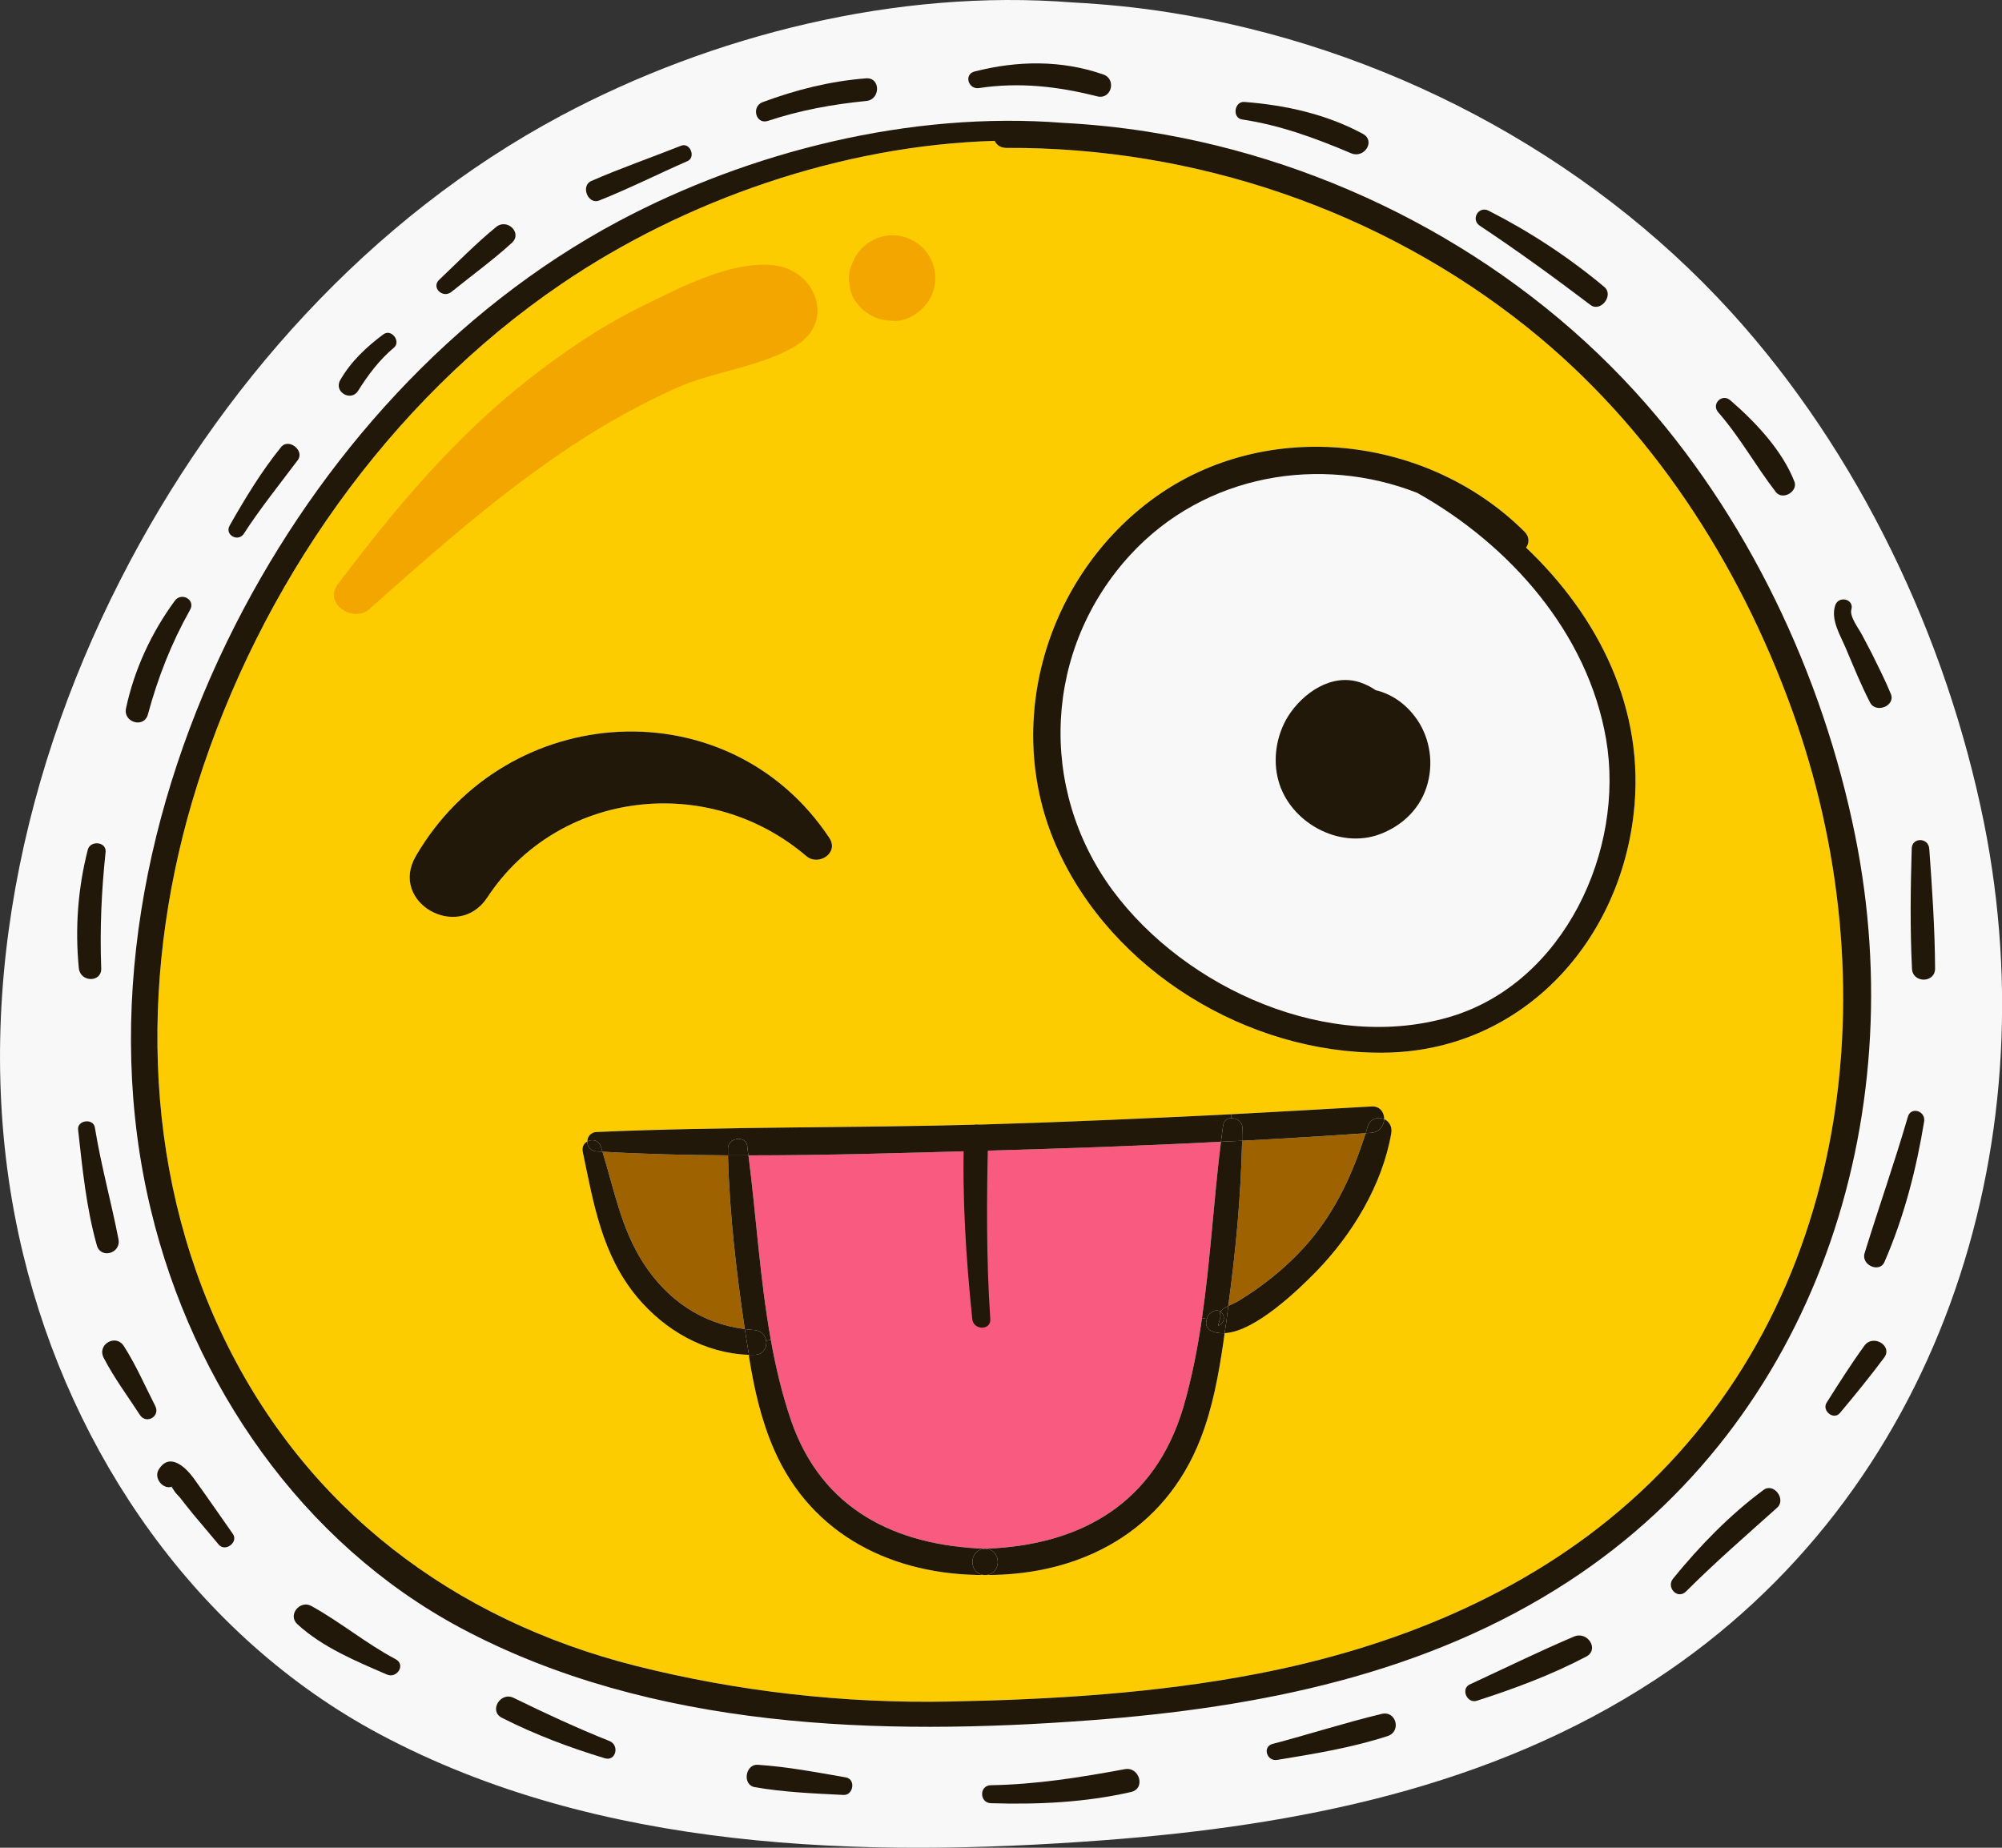 <?xml version="1.0" encoding="UTF-8"?>
<!DOCTYPE svg PUBLIC "-//W3C//DTD SVG 1.1//EN" "http://www.w3.org/Graphics/SVG/1.1/DTD/svg11.dtd">
<!-- Creator: CorelDRAW X8 -->
<svg xmlns="http://www.w3.org/2000/svg" xml:space="preserve" width="8.228in" height="7.595in" version="1.1" style="shape-rendering:geometricPrecision; text-rendering:geometricPrecision; image-rendering:optimizeQuality; fill-rule:evenodd; clip-rule:evenodd"
viewBox="0 0 8228 7595"
 xmlns:xlink="http://www.w3.org/1999/xlink">
 <rect x="0" y="0" width="8228" height="7595" fill="#333333" stroke="none"/>
 <defs>
  <style type="text/css">
   <![CDATA[
    .fil4 {fill:#22180A;fill-rule:nonzero}
    .fil2 {fill:#9E6300;fill-rule:nonzero}
    .fil5 {fill:#F4A600;fill-rule:nonzero}
    .fil1 {fill:#F85B7F;fill-rule:nonzero}
    .fil0 {fill:#F8F8F8;fill-rule:nonzero}
    .fil3 {fill:#FCCC00;fill-rule:nonzero}
   ]]>
  </style>
 </defs>
 <g id="Layer_x0020_1">

  <path class="fil0" d="M8154 3382c-154,-763 -514,-1522 -1040,-2100 -597,-656 -1435,-1094 -2309,-1231 -132,-21 -265,-34 -398,-41 -720,-57 -1480,134 -2102,466 -786,420 -1408,1118 -1810,1907 -431,845 -626,1839 -400,2772 198,820 713,1571 1465,1973 901,481 1984,511 2978,436 794,-60 1587,-216 2264,-659 1163,-761 1620,-2184 1352,-3523z"/>
  <path class="fil1" d="M5018 4693c-30,240 -43,485 -78,725 -18,125 -42,248 -77,368 -117,391 -417,566 -814,580 -370,-13 -671,-162 -797,-525 -37,-108 -64,-220 -84,-334 -45,-250 -60,-510 -92,-758 323,0 647,-10 969,-19 325,-9 649,-20 973,-37z"/>
  <path class="fil2" d="M2992 4749c6,239 34,478 69,714 -176,-22 -318,-119 -416,-270 -92,-142 -120,-301 -169,-459 172,10 344,14 516,15z"/>
  <path class="fil2" d="M5613 4658c-54,166 -121,316 -237,451 -59,68 -127,129 -201,182 -27,20 -56,38 -84,56 -12,7 -28,14 -43,21 31,-225 52,-453 57,-679 169,-9 339,-19 508,-31z"/>
  <path class="fil3" d="M7364 2915c405,1115 251,2444 -666,3258 -430,382 -976,601 -1536,708 -411,79 -839,105 -1257,113 -433,9 -874,-41 -1294,-147 -749,-190 -1351,-645 -1690,-1345 -344,-711 -345,-1533 -110,-2277 257,-816 785,-1574 1495,-2057 505,-344 1151,-571 1782,-589 8,17 24,29 48,29 773,-4 1539,255 2144,740 504,404 865,962 1084,1567zm-650 431l0 0c50,-430 -144,-812 -442,-1095 13,-18 15,-44 -6,-65 -397,-396 -1059,-473 -1520,-141 -447,322 -628,931 -403,1437 226,510 787,849 1340,845 558,-3 969,-440 1031,-981zm-996 1312l0 0c5,-28 -10,-49 -29,-58 0,-27 -17,-54 -52,-52 -193,11 -384,22 -576,32 -339,17 -677,32 -1016,42 -530,15 -1063,8 -1593,31 -25,1 -38,20 -38,39 -14,7 -23,22 -19,42 45,216 79,423 223,597 115,138 279,232 460,238 0,2 0,4 0,6 21,132 50,262 104,385 155,353 491,516 867,514 397,2 738,-182 885,-560 50,-128 74,-262 94,-397 2,-12 3,-25 5,-37 128,-7 307,-183 375,-252 150,-154 273,-357 310,-570zm-2404 -1139l0 0c49,42 135,-12 95,-74 -412,-622 -1327,-568 -1700,74 -111,190 173,352 293,171 291,-443 909,-515 1312,-171z"/>
  <path class="fil4" d="M7929 3488c12,164 23,328 24,493 0,61 -93,61 -95,0 -8,-165 -6,-329 -1,-493 1,-47 68,-46 72,0z"/>
  <path class="fil4" d="M7908 4610c-32,196 -83,394 -163,577 -20,47 -96,13 -82,-35 58,-188 123,-372 178,-561 12,-44 74,-25 67,19z"/>
  <path class="fil4" d="M4088 579c-631,18 -1277,245 -1782,589 -710,483 -1238,1241 -1495,2057 -235,744 -234,1566 110,2277 339,700 941,1155 1690,1345 420,106 861,156 1294,147 418,-8 846,-34 1257,-113 560,-107 1106,-326 1536,-708 917,-814 1071,-2143 666,-3258 -219,-605 -580,-1163 -1084,-1567 -605,-485 -1371,-744 -2144,-740 -24,0 -40,-12 -48,-29zm-1547 331l0 0c541,-288 1202,-454 1827,-405 116,6 232,18 347,36 759,119 1487,500 2006,1070 458,502 771,1162 904,1826 234,1163 -164,2400 -1175,3061 -588,385 -1277,521 -1968,573 -863,65 -1804,39 -2588,-379 -653,-349 -1101,-1002 -1273,-1715 -197,-811 -27,-1675 347,-2410 349,-685 890,-1292 1573,-1657z"/>
  <path class="fil4" d="M7744 5580c-58,78 -120,154 -182,228 -26,31 -75,-9 -55,-42 50,-79 100,-158 155,-234 35,-50 118,-1 82,48z"/>
  <path class="fil4" d="M7653 2610c14,26 27,51 40,76 27,55 55,110 78,166 21,49 -61,82 -85,36 -37,-71 -67,-146 -98,-219 -23,-56 -66,-121 -45,-182 15,-40 78,-24 66,18 -9,29 32,81 44,105z"/>
  <path class="fil4" d="M7111 1645c103,89 214,206 264,335 15,40 -48,78 -76,43 -83,-107 -147,-225 -237,-328 -30,-34 15,-79 49,-50z"/>
  <path class="fil4" d="M6876 6489c109,-134 232,-261 371,-364 43,-33 96,39 56,73 -126,113 -254,224 -374,344 -35,34 -82,-17 -53,-53z"/>
  <path class="fil0" d="M5254 3208c46,171 248,284 417,221 96,-36 171,-110 197,-211 25,-94 5,-198 -54,-274 -43,-56 -98,-92 -160,-107 -19,-13 -40,-24 -64,-32 -117,-39 -235,43 -296,139 -48,77 -64,177 -40,264zm-608 -928l0 0c307,-333 781,-410 1179,-254 381,214 701,576 776,1013 78,457 -173,998 -636,1139 -500,151 -1090,-111 -1392,-518 -310,-421 -282,-994 73,-1380z"/>
  <path class="fil4" d="M6118 866c169,86 329,191 475,313 42,34 -15,107 -57,74 -149,-113 -299,-222 -454,-325 -39,-26 -5,-83 36,-62z"/>
  <path class="fil4" d="M6040 6924c143,-66 285,-136 429,-197 56,-24 106,54 49,83 -143,75 -296,132 -449,181 -40,12 -66,-49 -29,-67z"/>
  <path class="fil4" d="M5621 4631c11,-34 43,-42 68,-31 -1,26 -19,54 -52,56 -8,1 -16,1 -24,2 3,-9 5,-18 8,-27z"/>
  <path class="fil4" d="M4573 3660c302,407 892,669 1392,518 463,-141 714,-682 636,-1139 -75,-437 -395,-799 -776,-1013 -398,-156 -872,-79 -1179,254 -355,386 -383,959 -73,1380zm1699 -1409l0 0c298,283 492,665 442,1095 -62,541 -473,978 -1031,981 -553,4 -1114,-335 -1340,-845 -225,-506 -44,-1115 403,-1437 461,-332 1123,-255 1520,141 21,21 19,47 6,65z"/>
  <path class="fil4" d="M5671 3429c-169,63 -371,-50 -417,-221 -24,-87 -8,-187 40,-264 61,-96 179,-178 296,-139 24,8 45,19 64,32 62,15 117,51 160,107 59,76 79,180 54,274 -26,101 -101,175 -197,211z"/>
  <path class="fil4" d="M5231 7168c149,-39 297,-87 447,-123 60,-15 83,72 25,91 -148,48 -301,73 -454,98 -43,7 -62,-55 -18,-66z"/>
  <path class="fil4" d="M5114 419c169,13 337,50 487,131 54,29 6,103 -48,80 -146,-62 -290,-115 -448,-139 -42,-6 -32,-75 9,-72z"/>
  <path class="fil4" d="M5106 4635c0,-24 -23,-39 -45,-39l0 -16c192,-10 383,-21 576,-32 35,-2 52,25 52,52 -25,-11 -57,-3 -68,31 -3,9 -5,18 -8,27 -169,12 -339,22 -508,31 0,-18 0,-36 1,-54z"/>
  <path class="fil4" d="M5033 5480c6,-37 11,-74 15,-112 15,-7 31,-14 43,-21 28,-18 57,-36 84,-56 74,-53 142,-114 201,-182 116,-135 183,-285 237,-451 8,-1 16,-1 24,-2 33,-2 51,-30 52,-56 19,9 34,30 29,58 -37,213 -160,416 -310,570 -68,69 -247,245 -375,252z"/>
  <path class="fil4" d="M5105 4689c-29,1 -58,3 -87,4 3,-23 6,-45 9,-68 3,-20 18,-29 34,-29 22,0 45,15 45,39 -1,18 -1,36 -1,54z"/>
  <path class="fil4" d="M5016 5444c-3,2 -7,4 -10,6 4,-14 7,-28 11,-42 -4,-6 -4,-12 -1,-17 16,11 21,38 0,53z"/>
  <path class="fil4" d="M5006 5450c3,-2 7,-4 10,-6 21,-15 16,-42 0,-53 5,-8 18,-16 32,-23 -4,38 -9,75 -15,112 -21,1 -40,-2 -58,-11 -10,-5 -19,-20 -18,-32 1,-6 2,-11 3,-16 3,-13 9,-21 25,-30 12,-7 23,-5 31,0 -3,5 -3,11 1,17 -4,14 -7,28 -11,42z"/>
  <path class="fil4" d="M4985 5391c-16,9 -22,17 -25,30l-20 -3c35,-240 48,-485 78,-725 29,-1 58,-3 87,-4 -5,226 -26,454 -57,679 -14,7 -27,15 -32,23 -8,-5 -19,-7 -31,0z"/>
  <path class="fil4" d="M4957 5437c-1,12 8,27 18,32 18,9 37,12 58,11 -2,12 -3,25 -5,37 -20,135 -44,269 -94,397 -147,378 -488,562 -885,560 69,-1 69,-106 0,-108 397,-14 697,-189 814,-580 35,-120 59,-243 77,-368l20 3c-1,5 -2,10 -3,16z"/>
  <path class="fil4" d="M4648 7366c-189,43 -382,52 -576,46 -47,-2 -48,-73 0,-74 186,-3 368,-32 551,-66 60,-11 87,80 25,94z"/>
  <path class="fil4" d="M4049 6366c69,2 69,107 0,108 -70,-1 -70,-106 0,-108z"/>
  <path class="fil4" d="M4005 294c175,-45 357,-48 529,12 56,19 34,105 -25,90 -161,-41 -320,-59 -485,-34 -44,7 -64,-56 -19,-68z"/>
  <path class="fil4" d="M3560 322c60,-4 59,88 0,93 -139,14 -272,38 -404,82 -50,16 -69,-59 -22,-77 137,-51 280,-87 426,-98z"/>
  <path class="fil4" d="M3114 7254c122,8 243,31 363,52 41,8 30,74 -10,72 -121,-6 -245,-11 -365,-32 -52,-9 -39,-95 12,-92z"/>
  <path class="fil4" d="M3409 3445c40,62 -46,116 -95,74 -403,-344 -1021,-272 -1312,171 -120,181 -404,19 -293,-171 373,-642 1288,-696 1700,-74z"/>
  <path class="fil4" d="M3168 5507c20,114 47,226 84,334 126,363 427,512 797,525 -70,2 -70,107 0,108 -376,2 -712,-161 -867,-514 -54,-123 -83,-253 -104,-385 0,-2 0,-4 0,-6 7,0 14,0 22,0 37,0 53,-31 49,-58l19 -4z"/>
  <path class="fil4" d="M3168 5507l-19 4c-4,-22 -20,-42 -49,-44 -13,-1 -26,-2 -39,-4 -35,-236 -63,-475 -69,-714 28,0 56,0 84,0 32,248 47,508 92,758z"/>
  <path class="fil4" d="M3149 5511c4,27 -12,58 -49,58 -8,0 -15,0 -22,0 -6,-35 -11,-71 -17,-106 13,2 26,3 39,4 29,2 45,22 49,44z"/>
  <path class="fil4" d="M3071 4710c1,13 3,26 5,39 -28,0 -56,0 -84,0 0,-9 0,-19 0,-28 -1,-45 73,-56 79,-11z"/>
  <path class="fil4" d="M2430 744c121,-53 246,-96 369,-145 37,-15 62,47 27,63 -121,53 -240,113 -363,162 -46,19 -78,-60 -33,-80z"/>
  <path class="fil4" d="M2470 4714c2,7 4,13 6,20 -8,0 -16,-1 -24,-1 -26,-2 -39,-22 -38,-41 19,-11 47,-6 56,22z"/>
  <path class="fil4" d="M2452 4653c530,-23 1063,-16 1593,-31 339,-10 677,-25 1016,-42l0 16c-16,0 -31,9 -34,29 -3,23 -6,45 -9,68 -324,17 -648,28 -973,37 -322,9 -646,19 -969,19 -2,-13 -4,-26 -5,-39 -6,-45 -80,-34 -79,11 0,9 0,19 0,28 -172,-1 -344,-5 -516,-15 -2,-7 -4,-13 -6,-20 -9,-28 -37,-33 -56,-22 0,-19 13,-38 38,-39z"/>
  <path class="fil4" d="M2485 7227c-145,-44 -286,-97 -422,-166 -55,-27 -7,-109 48,-82 129,63 260,124 393,177 44,17 27,86 -19,71z"/>
  <path class="fil4" d="M2476 4734c49,158 77,317 169,459 98,151 240,248 416,270 6,35 11,71 17,106 -181,-6 -345,-100 -460,-238 -144,-174 -178,-381 -223,-597 -4,-20 5,-35 19,-42 -1,19 12,39 38,41 8,0 16,1 24,1z"/>
  <path class="fil4" d="M2104 998c-79,72 -166,135 -249,202 -35,28 -84,-18 -50,-50 77,-73 152,-150 234,-217 45,-37 109,24 65,65z"/>
  <path class="fil4" d="M1619 1429c-60,50 -106,112 -147,177 -29,47 -101,5 -74,-43 44,-77 108,-137 178,-189 33,-24 73,30 43,55z"/>
  <path class="fil4" d="M1279 6601c120,66 226,155 347,219 43,23 5,81 -36,63 -127,-55 -265,-112 -368,-207 -41,-38 11,-100 57,-75z"/>
  <path class="fil4" d="M944 2160c63,-111 130,-222 211,-322 31,-39 98,14 69,53 -75,100 -154,198 -222,303 -24,36 -80,4 -58,-34z"/>
  <path class="fil4" d="M795 6075c55,76 108,153 162,230 24,34 -31,76 -58,44 -35,-42 -71,-84 -106,-126 -18,-22 -36,-45 -54,-68 -8,-9 -19,-19 -25,-30 -9,-16 -12,-11 -3,-16 1,-1 3,-2 5,-4 -2,2 -4,3 -5,4 -38,19 -81,-32 -59,-68 44,-73 110,-11 143,34z"/>
  <path class="fil4" d="M781 2507c-77,137 -132,278 -173,429 -15,59 -103,34 -90,-25 34,-159 104,-310 200,-441 27,-38 87,-5 63,37z"/>
  <path class="fil4" d="M509 5533c50,78 87,164 129,246 22,43 -37,77 -63,37 -50,-77 -106,-152 -149,-235 -28,-55 50,-100 83,-48z"/>
  <path class="fil4" d="M434 3502c-17,160 -24,318 -18,478 2,60 -86,58 -92,0 -16,-164 -4,-328 37,-488 11,-39 77,-32 73,10z"/>
  <path class="fil4" d="M390 4635c25,154 67,305 97,459 11,58 -73,82 -89,25 -44,-157 -59,-315 -77,-475 -5,-40 63,-49 69,-9z"/>
  <path class="fil4" d="M4070 5422c-17,-250 -15,-501 -9,-751 2,-64 -97,-64 -99,0 -8,252 8,500 34,751 4,46 77,48 74,0z"/>
  <path class="fil5" d="M1519 2503c266,-237 537,-477 835,-673 134,-89 276,-167 423,-234 157,-71 353,-87 497,-177 160,-100 77,-307 -89,-328 -177,-23 -393,93 -549,169 -165,81 -317,185 -462,298 -307,240 -552,534 -786,844 -60,79 64,161 131,101z"/>
  <path class="fil5" d="M3614 1311c16,5 37,6 54,8 60,5 123,-38 152,-88 32,-54 32,-123 0,-177 -31,-53 -90,-87 -152,-87 -63,0 -119,34 -152,87 -8,14 -15,33 -21,48 -7,23 -8,45 -3,68 1,22 8,43 20,63 25,38 58,64 102,78z"/>
 </g>
</svg>
